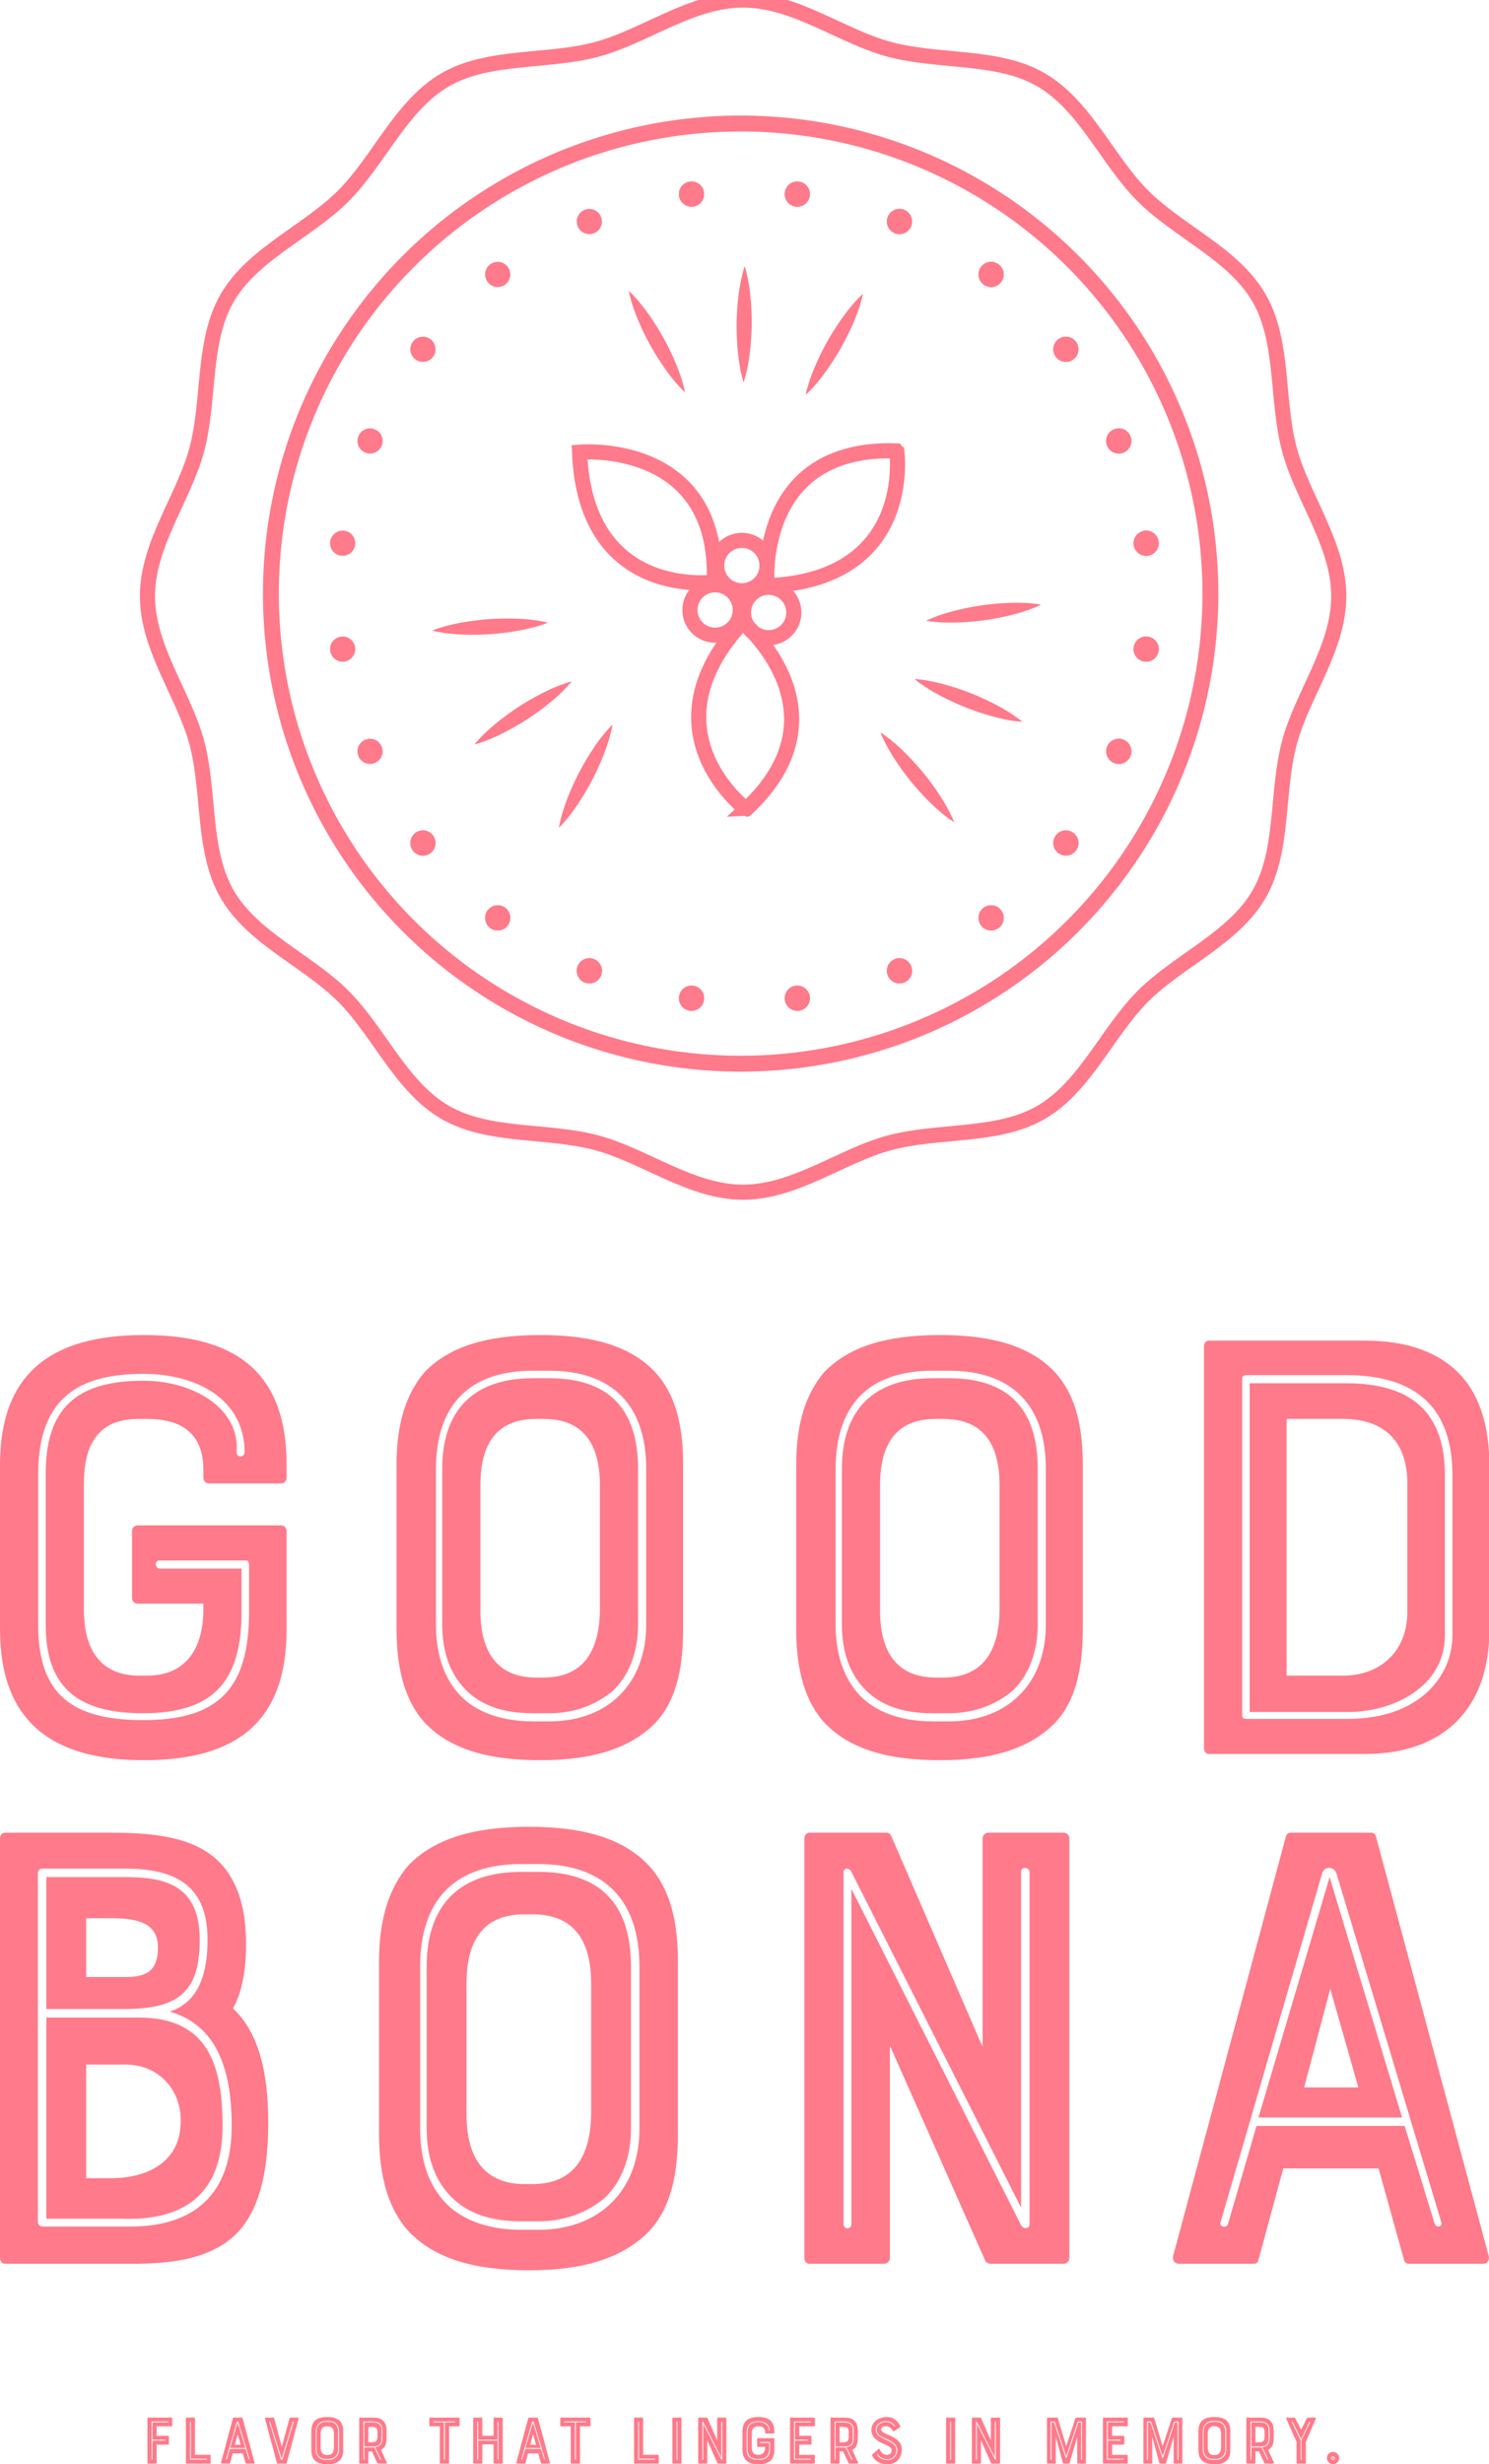 <svg width="160.073" height="264.72" viewBox="0 0 212.076 350.719" class="looka-1j8o68f"><defs id="SvgjsDefs1956"></defs><g id="SvgjsG1957" featurekey="symbolFeature-0" transform="matrix(1.938,0,0,1.938,8.782,-12.704)" fill="#ff7a8a"><g xmlns="http://www.w3.org/2000/svg"><g><path fill="none" stroke="#ff7a8a" stroke-width="1.111" stroke-miterlimit="10" d="M93.858,50.333    c0,3.82-2.686,7.236-3.627,10.759c-0.975,3.646-0.386,7.942-2.232,11.134c-1.873,3.237-5.905,4.864-8.533,7.492    c-2.627,2.627-4.254,6.659-7.491,8.533c-3.191,1.846-7.488,1.257-11.134,2.231c-3.523,0.941-6.938,3.627-10.759,3.627    s-7.236-2.686-10.76-3.627c-3.646-0.975-7.941-0.386-11.133-2.232c-3.237-1.873-4.865-5.906-7.492-8.533    c-2.627-2.628-6.66-4.254-8.534-7.492c-1.846-3.191-1.257-7.488-2.231-11.133c-0.942-3.523-3.627-6.939-3.627-10.759    c0-3.82,2.686-7.236,3.627-10.76c0.975-3.646,0.385-7.941,2.232-11.133c1.874-3.237,5.907-4.865,8.534-7.492    s4.255-6.66,7.492-8.534c3.191-1.846,7.487-1.257,11.132-2.231c3.523-0.942,6.939-3.627,10.76-3.627s7.236,2.686,10.759,3.627    c3.646,0.975,7.942,0.385,11.135,2.232c3.237,1.874,4.864,5.906,7.491,8.534c2.628,2.627,6.66,4.255,8.533,7.492    c1.846,3.191,1.257,7.487,2.231,11.133C91.173,43.097,93.858,46.513,93.858,50.333z"></path></g><circle fill="none" stroke="#ff7a8a" stroke-width="1.167" stroke-miterlimit="10" cx="49.9" cy="50.149" r="34.523"></circle><g><g><path d="M26.088,67.665c0.444-0.257,1.007-0.106,1.266,0.341c0.251,0.442,0.102,1.008-0.344,1.263     c-0.44,0.258-1.004,0.103-1.261-0.338C25.495,68.486,25.647,67.92,26.088,67.665z"></path></g><g><path d="M31.394,73.31c0.362-0.363,0.945-0.364,1.311,0.001c0.357,0.362,0.359,0.947-0.005,1.309     c-0.359,0.363-0.943,0.359-1.306,0C31.033,74.256,31.034,73.67,31.394,73.31z"></path></g><g><path d="M37.98,77.388c0.256-0.444,0.818-0.596,1.267-0.338c0.439,0.258,0.592,0.822,0.333,1.266     c-0.253,0.443-0.818,0.591-1.262,0.338C37.876,78.396,37.725,77.829,37.98,77.388z"></path></g><g><path d="M45.397,79.623c0.132-0.496,0.636-0.787,1.136-0.654c0.491,0.135,0.785,0.641,0.65,1.136     c-0.129,0.494-0.638,0.783-1.131,0.653C45.558,80.623,45.265,80.115,45.397,79.623z"></path></g><g><path d="M53.14,79.862c-0.001-0.514,0.411-0.925,0.928-0.926c0.509,0.003,0.924,0.415,0.922,0.929     c0.003,0.511-0.413,0.922-0.924,0.924C53.554,80.786,53.14,80.372,53.14,79.862z"></path></g><g><path d="M60.681,78.089c-0.134-0.495,0.157-0.999,0.656-1.134c0.492-0.129,1,0.162,1.131,0.658     c0.135,0.493-0.16,0.997-0.653,1.132C61.319,78.875,60.812,78.582,60.681,78.089z"></path></g><g><path d="M67.506,74.425c-0.258-0.443-0.107-1.006,0.34-1.265c0.442-0.252,1.008-0.103,1.263,0.343     c0.258,0.441,0.104,1.004-0.338,1.262C68.326,75.019,67.761,74.867,67.506,74.425z"></path></g><g><path d="M73.15,69.119c-0.364-0.361-0.364-0.944,0-1.31c0.362-0.358,0.947-0.36,1.309,0.004c0.363,0.36,0.36,0.943,0,1.307     C74.096,69.48,73.511,69.48,73.15,69.119z"></path></g><g><path d="M77.229,62.533c-0.445-0.255-0.596-0.818-0.339-1.265c0.258-0.44,0.822-0.594,1.266-0.335     c0.444,0.254,0.592,0.817,0.338,1.262C78.235,62.638,77.671,62.789,77.229,62.533z"></path></g><g><path d="M79.464,55.116c-0.496-0.131-0.788-0.637-0.655-1.134c0.136-0.492,0.641-0.786,1.136-0.651     c0.495,0.13,0.783,0.637,0.653,1.131C80.463,54.956,79.957,55.249,79.464,55.116z"></path></g><g><path d="M79.703,47.373c-0.513,0.002-0.927-0.411-0.927-0.925c0.004-0.511,0.415-0.925,0.929-0.923     c0.512-0.002,0.921,0.412,0.924,0.923C80.627,46.96,80.214,47.374,79.703,47.373z"></path></g><g><path d="M77.93,39.832c-0.494,0.135-1.001-0.157-1.135-0.654c-0.128-0.495,0.162-1.001,0.658-1.132     c0.494-0.135,0.997,0.16,1.132,0.653C78.716,39.194,78.424,39.7,77.93,39.832z"></path></g><g><path d="M74.266,33.007c-0.442,0.259-1.008,0.107-1.266-0.338c-0.252-0.444-0.103-1.009,0.343-1.263     c0.442-0.258,1.005-0.104,1.263,0.337C74.859,32.187,74.708,32.752,74.266,33.007z"></path></g><g><path d="M68.96,27.363c-0.36,0.364-0.946,0.365-1.311,0.001c-0.358-0.364-0.36-0.948,0.004-1.309     c0.36-0.364,0.944-0.361,1.308-0.001C69.321,26.417,69.321,27.002,68.96,27.363z"></path></g><g><path d="M62.374,23.284c-0.254,0.445-0.819,0.597-1.266,0.34c-0.44-0.259-0.594-0.823-0.335-1.265     c0.254-0.445,0.818-0.593,1.263-0.339C62.479,22.277,62.63,22.842,62.374,23.284z"></path></g><g><path d="M54.957,21.049c-0.13,0.496-0.638,0.789-1.135,0.657c-0.492-0.136-0.786-0.641-0.651-1.135     c0.131-0.496,0.638-0.785,1.132-0.655C54.797,20.049,55.09,20.556,54.957,21.049z"></path></g><g><path d="M47.214,20.81c0.002,0.513-0.412,0.927-0.926,0.928c-0.511-0.004-0.925-0.416-0.924-0.928     c-0.001-0.513,0.414-0.923,0.925-0.925C46.8,19.885,47.215,20.299,47.214,20.81z"></path></g><g><path d="M39.673,22.583c0.135,0.495-0.158,1.002-0.655,1.136c-0.494,0.128-1.001-0.162-1.132-0.657     c-0.134-0.495,0.161-0.998,0.654-1.133C39.034,21.797,39.542,22.089,39.673,22.583z"></path></g><g><path d="M32.848,26.247c0.258,0.443,0.106,1.009-0.339,1.267c-0.444,0.252-1.009,0.103-1.264-0.342     c-0.258-0.443-0.103-1.005,0.338-1.263C32.027,25.653,32.593,25.804,32.848,26.247z"></path></g><g><path d="M27.204,31.552c0.364,0.361,0.364,0.947,0,1.312c-0.363,0.358-0.948,0.36-1.309-0.003c-0.364-0.361-0.36-0.944,0-1.308     C26.257,31.192,26.842,31.191,27.204,31.552z"></path></g><g><path d="M23.125,38.138c0.445,0.255,0.597,0.821,0.34,1.267c-0.258,0.44-0.822,0.594-1.265,0.335     c-0.445-0.255-0.592-0.819-0.338-1.263C22.117,38.035,22.682,37.883,23.125,38.138z"></path></g><g><path d="M20.889,45.556c0.496,0.131,0.789,0.638,0.656,1.135c-0.136,0.492-0.641,0.786-1.135,0.651     c-0.496-0.131-0.784-0.638-0.654-1.132C19.89,45.717,20.396,45.424,20.889,45.556z"></path></g><g><path d="M20.65,53.299c0.512-0.002,0.927,0.412,0.928,0.927c-0.004,0.51-0.416,0.925-0.928,0.923     c-0.513,0.002-0.922-0.413-0.924-0.924C19.726,53.713,20.139,53.299,20.65,53.299z"></path></g><g><path d="M22.423,60.84c0.494-0.135,1.001,0.158,1.136,0.655c0.128,0.493-0.162,1.001-0.658,1.132     c-0.495,0.135-0.998-0.16-1.132-0.653C21.638,61.479,21.929,60.973,22.423,60.84z"></path></g><g><path d="M26.087,67.665c0.442-0.258,1.008-0.106,1.267,0.339c0.251,0.443,0.103,1.009-0.342,1.264     c-0.443,0.258-1.005,0.104-1.262-0.338C25.494,68.486,25.645,67.921,26.087,67.665z"></path></g><g><path d="M31.393,73.31c0.361-0.363,0.946-0.364,1.311-0.001c0.358,0.363,0.36,0.948-0.003,1.31c-0.361,0.363-0.944,0.36-1.307,0     C31.033,74.256,31.031,73.671,31.393,73.31z"></path></g><g><path d="M37.979,77.389c0.254-0.444,0.82-0.597,1.266-0.341c0.44,0.259,0.593,0.823,0.335,1.267     c-0.255,0.444-0.818,0.592-1.262,0.338C37.875,78.396,37.723,77.831,37.979,77.389z"></path></g><g><path d="M45.396,79.624c0.131-0.495,0.638-0.788,1.135-0.657c0.492,0.137,0.786,0.642,0.652,1.137     c-0.131,0.495-0.637,0.784-1.131,0.653C45.557,80.623,45.264,80.117,45.396,79.624z"></path></g><g><path d="M53.139,79.863c-0.002-0.512,0.412-0.926,0.926-0.928c0.511,0.004,0.926,0.416,0.924,0.929     c0.002,0.512-0.412,0.923-0.924,0.924C53.553,80.787,53.139,80.374,53.139,79.863z"></path></g><g><path d="M60.68,78.091c-0.134-0.494,0.158-1.001,0.654-1.136c0.494-0.129,1.002,0.162,1.133,0.657     c0.134,0.494-0.159,0.999-0.653,1.132C61.319,78.876,60.812,78.584,60.68,78.091z"></path></g><g><path d="M67.505,74.427c-0.257-0.442-0.106-1.008,0.338-1.267c0.444-0.252,1.01-0.103,1.265,0.342     c0.257,0.442,0.104,1.006-0.338,1.263C68.326,75.02,67.76,74.869,67.505,74.427z"></path></g><g><path d="M73.149,69.121c-0.362-0.361-0.363-0.946-0.001-1.311c0.363-0.358,0.948-0.36,1.31,0.003c0.362,0.36,0.361,0.944,0,1.307     C74.097,69.481,73.51,69.482,73.149,69.121z"></path></g><g><path d="M77.229,62.535c-0.443-0.255-0.596-0.82-0.34-1.266c0.258-0.44,0.822-0.594,1.266-0.336     c0.442,0.254,0.593,0.818,0.338,1.262C78.236,62.639,77.67,62.791,77.229,62.535z"></path></g><g><circle cx="79.704" cy="54.225" r="0.925"></circle></g><g><circle cx="79.704" cy="46.45" r="0.925"></circle></g><g><circle cx="77.691" cy="38.94" r="0.925"></circle></g><g><circle cx="73.804" cy="32.207" r="0.925"></circle></g><g><circle cx="68.307" cy="26.71" r="0.925"></circle></g><g><circle cx="61.574" cy="22.822" r="0.925"></circle></g><g><circle cx="54.064" cy="20.81" r="0.926"></circle></g><g><circle cx="46.29" cy="20.81" r="0.926"></circle></g></g><path fill="none" stroke="#ff7a8a" stroke-width="1.111" stroke-miterlimit="10" d="M50.048,52.235c0,0,7.925,6.613,0.255,13.747   C50.303,65.982,42.633,60.236,50.048,52.235z"></path><path fill="none" stroke="#ff7a8a" stroke-width="1.111" stroke-miterlimit="10" d="M51.837,49.572c0,0-0.928-10.281,9.54-9.902   C61.377,39.67,62.739,49.157,51.837,49.572z"></path><circle fill="none" stroke="#ff7a8a" stroke-width="1.111" stroke-miterlimit="10" cx="48.024" cy="51.353" r="1.851"></circle><circle fill="none" stroke="#ff7a8a" stroke-width="1.111" stroke-miterlimit="10" cx="51.958" cy="51.538" r="1.851"></circle><circle fill="none" stroke="#ff7a8a" stroke-width="1.111" stroke-miterlimit="10" cx="49.991" cy="48.091" r="1.851"></circle><path fill="none" stroke="#ff7a8a" stroke-width="1.111" stroke-miterlimit="10" d="M38.062,39.76c0,0,10.281-0.927,9.901,9.541   C47.964,49.301,38.477,50.663,38.062,39.76z"></path><g><path d="M35.737,52.281c0,0-0.52,0.222-1.308,0.408c-0.789,0.195-1.846,0.36-2.91,0.438c-1.064,0.07-2.135,0.052-2.942-0.034    c-0.807-0.077-1.352-0.227-1.352-0.227s0.519-0.223,1.308-0.409c0.789-0.196,1.846-0.36,2.91-0.437    c1.064-0.069,2.135-0.05,2.942,0.035C35.192,52.133,35.737,52.281,35.737,52.281z"></path></g><g><path d="M37.491,56.593c0,0-0.347,0.446-0.946,0.991c-0.595,0.553-1.439,1.211-2.332,1.794c-0.897,0.577-1.842,1.081-2.59,1.397    c-0.743,0.324-1.292,0.457-1.292,0.457s0.346-0.446,0.945-0.992c0.595-0.554,1.44-1.211,2.333-1.793    c0.897-0.577,1.843-1.079,2.59-1.396C36.942,56.727,37.491,56.593,37.491,56.593z"></path></g><g><path d="M40.48,59.771c0,0-0.081,0.559-0.333,1.329c-0.244,0.774-0.653,1.763-1.142,2.711c-0.495,0.944-1.068,1.849-1.562,2.493    c-0.486,0.648-0.897,1.035-0.897,1.035s0.08-0.56,0.332-1.33c0.244-0.774,0.654-1.763,1.143-2.71    c0.495-0.944,1.069-1.848,1.563-2.492C40.069,60.159,40.48,59.771,40.48,59.771z"></path></g><g><path d="M60.178,60.347c0,0,0.481,0.295,1.091,0.83c0.616,0.529,1.364,1.295,2.044,2.117c0.674,0.827,1.279,1.71,1.678,2.418    c0.405,0.702,0.599,1.233,0.599,1.233s-0.482-0.294-1.092-0.829c-0.617-0.528-1.364-1.296-2.043-2.118    c-0.673-0.827-1.277-1.711-1.677-2.419C60.372,60.877,60.178,60.347,60.178,60.347z"></path></g><g><path d="M62.675,56.419c0,0,0.564,0.024,1.356,0.196c0.795,0.164,1.821,0.471,2.814,0.86c0.989,0.396,1.947,0.875,2.639,1.301    c0.695,0.418,1.122,0.788,1.122,0.788s-0.564-0.022-1.356-0.195c-0.796-0.163-1.821-0.472-2.814-0.861    c-0.989-0.397-1.946-0.877-2.639-1.303C63.103,56.788,62.675,56.419,62.675,56.419z"></path></g><g><path d="M63.534,52.141c0,0,0.502-0.258,1.276-0.499c0.772-0.249,1.815-0.489,2.871-0.641c1.057-0.144,2.125-0.201,2.937-0.171    c0.811,0.02,1.364,0.131,1.364,0.131s-0.502,0.259-1.276,0.5c-0.772,0.251-1.815,0.488-2.871,0.64    c-1.057,0.144-2.125,0.198-2.937,0.17C64.088,52.251,63.534,52.141,63.534,52.141z"></path></g><g><path d="M54.678,35.553c0,0,0.102-0.556,0.382-1.316c0.273-0.765,0.719-1.739,1.242-2.668c0.529-0.926,1.136-1.808,1.653-2.435    c0.51-0.63,0.936-1.002,0.936-1.002s-0.101,0.556-0.381,1.317c-0.272,0.766-0.72,1.738-1.243,2.668    c-0.53,0.925-1.138,1.807-1.654,2.434C55.103,35.181,54.678,35.553,54.678,35.553z"></path></g><g><path d="M50.116,34.634c0,0-0.181-0.535-0.304-1.336c-0.133-0.801-0.215-1.869-0.209-2.935c0.014-1.066,0.116-2.132,0.265-2.93    c0.14-0.799,0.332-1.33,0.332-1.33s0.182,0.535,0.306,1.336c0.134,0.801,0.214,1.869,0.208,2.935    c-0.015,1.066-0.118,2.132-0.266,2.93C50.307,34.103,50.116,34.634,50.116,34.634z"></path></g><g><path d="M45.815,35.372c0,0-0.421-0.376-0.924-1.011c-0.511-0.631-1.11-1.519-1.631-2.449c-0.514-0.934-0.952-1.911-1.216-2.679    c-0.273-0.764-0.368-1.32-0.368-1.32s0.422,0.375,0.926,1.011c0.511,0.631,1.109,1.519,1.629,2.449    c0.514,0.935,0.95,1.912,1.215,2.68C45.719,34.816,45.815,35.372,45.815,35.372z"></path></g></g></g><g id="SvgjsG1958" featurekey="nameFeature-0" transform="matrix(2.228,0,0,2.228,-7.217,160.508)" fill="#ff7a8a"><path d="M12.04 30.4 c-0.2 0 -0.36 -0.16 -0.36 -0.36 l0 -4.28 c0 -0.2 0.16 -0.36 0.36 -0.36 l9.16 0 c0.2 0 0.36 0.16 0.36 0.36 l0 6.28 c0 5.88 -3.16 8.36 -9.12 8.36 c-5.56 0 -9.2 -2.2 -9.2 -8.36 l0 -10.52 c0 -5.8 3.24 -8.28 9.2 -8.28 c5.6 0 9.12 2.16 9.12 8.28 l0 0.84 c0 0.2 -0.16 0.36 -0.36 0.36 l-4.6 0 c-0.2 0 -0.36 -0.16 -0.36 -0.36 l0 -0.52 c0 -2.44 -1.56 -3.24 -3.6 -3.24 l-0.48 0 c-1.32 0 -2.2 0.36 -2.8 1.16 c-0.56 0.76 -0.76 1.76 -0.76 3.08 l0 7.92 c0 3.48 1.88 4.24 3.56 4.24 l0.48 0 c2.44 0 3.6 -1.68 3.6 -4.24 l0 -0.36 l-4.2 0 z M5.68 31.76 c0 4.44 2.16 6.08 6.72 6.08 c4.8 0 6.76 -2 6.76 -6.92 l0 -3 c0 -0.12 -0.08 -0.28 -0.16 -0.28 l-5.56 0 c-0.36 0 -0.28 0.52 0 0.52 l5.24 0 l0 2.76 c0 4.28 -1.64 6.48 -6.28 6.48 c-3.84 0 -6.24 -1.36 -6.24 -5.64 l0 -9.64 c0 -4.12 1.88 -5.96 6.24 -5.96 c3.24 0 6.2 1.8 5.96 4.56 c0 0.32 0.44 0.4 0.52 0.04 c0 -3.52 -3.2 -5.04 -6.48 -5.04 c-4 0 -6.72 1.44 -6.72 6.4 l0 9.64 z M37.789 13.24 c3.44 0 5.84 0.76 7.36 2.4 c1.2 1.32 1.76 3.2 1.76 5.88 l0 10.52 c0 2.76 -0.56 4.68 -1.76 5.96 c-1.56 1.6 -3.92 2.4 -7.36 2.4 c-3.56 0 -5.88 -0.8 -7.4 -2.4 c-1.16 -1.28 -1.8 -3.2 -1.8 -5.96 l0 -10.52 c0 -2.68 0.64 -4.56 1.8 -5.92 c1.56 -1.6 3.92 -2.36 7.4 -2.36 z M41.589 30.84 l0 -8 c0 -3.52 -1.88 -4.24 -3.6 -4.24 l-0.48 0 c-2.56 0 -3.56 1.64 -3.56 4.24 l0 8 c0 3.52 1.88 4.28 3.56 4.28 l0.48 0 c2.56 0 3.56 -1.72 3.6 -4.28 z M31.109 21.8 l0 9.92 c0 1.88 0.48 3.44 1.6 4.6 c1.04 1.04 2.64 1.6 4.6 1.6 l1.04 0 c3.76 0 6.2 -2.4 6.2 -6.2 l0 -9.92 c0 -4.08 -2.16 -6.28 -6.2 -6.28 l-1.04 0 c-4.08 0 -6.2 2.2 -6.2 6.28 z M38.349 37.4 l-1.04 0 c-1.88 0 -3.28 -0.48 -4.28 -1.48 s-1.52 -2.4 -1.52 -4.2 l0 -9.92 c0 -3.8 2.04 -5.8 5.8 -5.8 l1.04 0 c3.8 0 5.68 1.96 5.68 5.8 l0 9.92 c0 1.68 -0.52 3.2 -1.6 4.24 c-1.04 0.88 -2.44 1.44 -4.08 1.44 z M63.338 13.24 c3.44 0 5.84 0.76 7.36 2.4 c1.2 1.32 1.76 3.2 1.76 5.88 l0 10.52 c0 2.76 -0.56 4.68 -1.76 5.96 c-1.56 1.6 -3.92 2.4 -7.36 2.4 c-3.56 0 -5.88 -0.8 -7.4 -2.4 c-1.16 -1.28 -1.8 -3.2 -1.8 -5.96 l0 -10.52 c0 -2.68 0.64 -4.56 1.8 -5.92 c1.56 -1.6 3.92 -2.36 7.4 -2.36 z M67.138 30.84 l0 -8 c0 -3.52 -1.88 -4.24 -3.6 -4.24 l-0.48 0 c-2.56 0 -3.56 1.64 -3.56 4.24 l0 8 c0 3.52 1.88 4.28 3.56 4.28 l0.48 0 c2.56 0 3.56 -1.72 3.6 -4.28 z M56.658 21.8 l0 9.92 c0 1.88 0.48 3.44 1.6 4.6 c1.04 1.04 2.64 1.6 4.6 1.6 l1.04 0 c3.76 0 6.2 -2.4 6.2 -6.2 l0 -9.92 c0 -4.08 -2.16 -6.28 -6.2 -6.28 l-1.04 0 c-4.08 0 -6.2 2.2 -6.2 6.28 z M63.898 37.4 l-1.04 0 c-1.88 0 -3.28 -0.48 -4.28 -1.48 s-1.52 -2.4 -1.52 -4.2 l0 -9.92 c0 -3.8 2.04 -5.8 5.8 -5.8 l1.04 0 c3.8 0 5.68 1.96 5.68 5.8 l0 9.92 c0 1.68 -0.52 3.2 -1.6 4.24 c-1.04 0.88 -2.44 1.44 -4.08 1.44 z M90.527 13.6 c2.72 0 4.76 0.76 6.12 2.24 c1.2 1.32 1.8 3.28 1.8 5.68 l0 10.6 c0 4.84 -2.8 7.88 -7.92 7.88 l-10 0 c-0.2 0 -0.32 -0.16 -0.32 -0.36 l0 -25.68 c0 -0.2 0.12 -0.36 0.32 -0.36 l10 0 z M93.207 30.92 l0 -8.2 c0 -2.52 -1.32 -4.12 -4.12 -4.12 l-3.6 0 l0 16.4 l3.6 0 c2.4 0 4.12 -1.56 4.12 -4.08 z M82.647 16.04 l0 21.52 c0 0.16 0.16 0.2 0.24 0.2 l6.52 0 c4.6 0 6.68 -2.76 6.68 -5.32 l0 -10.24 c0 -4.24 -2.24 -6.4 -6.8 -6.4 l-6.4 0 c-0.08 0 -0.24 0.04 -0.24 0.24 z M95.607 22.2 l0 10.24 c0 3.2 -3.2 4.88 -6.2 4.88 l-6.28 0 l0 -21 l6.16 0 c4.2 0 6.32 1.88 6.32 5.88 z"></path></g><g id="SvgjsG1959" featurekey="nameFeature-1" transform="matrix(2.324,0,0,2.324,-8.738,229.23)" fill="#ff7a8a"><path d="M18.84 20.44 c0 1.56 -0.24 2.92 -0.8 3.92 c1.52 1.44 2.16 3.76 2.16 7 c0 3.44 -0.72 5.88 -2.36 7.16 c-1.56 1.24 -3.76 1.48 -5.96 1.48 l-7.8 0 c-0.2 0 -0.32 -0.16 -0.32 -0.36 l0 -25.68 c0 -0.2 0.12 -0.36 0.32 -0.36 l6.4 0 c2.16 0 4.4 0.16 5.92 1.16 c1.88 1.2 2.44 3.36 2.44 5.68 z M9.04 18.84 l0 3.6 l2.44 0 c1.28 0 1.96 -0.4 1.96 -1.8 s-1.04 -1.8 -2.8 -1.8 l-1.6 0 z M10.56 34.76 c2.2 0 4.28 -0.96 4.28 -3.52 c0 -1.92 -1.36 -3.44 -3.4 -3.44 l-2.4 0 l0 6.96 l1.52 0 z M6.08 16.12 l0 21.32 c0 0.2 0.16 0.28 0.32 0.28 l5.36 0 c3.88 0 6.2 -1.96 6.2 -6.16 c0 -3 -0.68 -6.12 -3.8 -7 c1.84 -0.6 2.32 -2.44 2.32 -4.4 c0 -3.2 -1.8 -4.36 -5.04 -4.36 l-5.04 0 c-0.24 0 -0.32 0.12 -0.32 0.32 z M11.16 37.24 l-4.56 0 l0 -12.32 l5.64 0 c4.12 0 5.16 2.68 5.16 6.64 c0 4.04 -2.2 5.84 -6.24 5.68 z M16 20.16 c0 3.24 -1.36 4.24 -4.64 4.24 l-4.76 0 l0 -8.08 l4.84 0 c2.36 0 4.56 0.44 4.56 3.84 z M36.189 13.24 c3.44 0 5.84 0.76 7.36 2.4 c1.2 1.32 1.76 3.2 1.76 5.88 l0 10.52 c0 2.76 -0.56 4.68 -1.76 5.96 c-1.56 1.6 -3.92 2.4 -7.36 2.4 c-3.56 0 -5.88 -0.8 -7.4 -2.4 c-1.16 -1.28 -1.8 -3.2 -1.8 -5.96 l0 -10.52 c0 -2.68 0.64 -4.56 1.8 -5.92 c1.56 -1.6 3.92 -2.36 7.4 -2.36 z M39.989 30.84 l0 -8 c0 -3.52 -1.88 -4.24 -3.6 -4.24 l-0.48 0 c-2.56 0 -3.56 1.64 -3.56 4.24 l0 8 c0 3.52 1.88 4.28 3.56 4.28 l0.48 0 c2.56 0 3.56 -1.72 3.6 -4.28 z M29.509 21.8 l0 9.92 c0 1.88 0.48 3.44 1.6 4.6 c1.04 1.04 2.64 1.6 4.6 1.6 l1.04 0 c3.76 0 6.2 -2.4 6.2 -6.2 l0 -9.92 c0 -4.08 -2.16 -6.28 -6.2 -6.28 l-1.04 0 c-4.08 0 -6.2 2.2 -6.2 6.28 z M36.749 37.4 l-1.04 0 c-1.88 0 -3.28 -0.48 -4.28 -1.48 s-1.52 -2.4 -1.52 -4.2 l0 -9.92 c0 -3.8 2.04 -5.8 5.8 -5.8 l1.04 0 c3.8 0 5.68 1.96 5.68 5.8 l0 9.92 c0 1.68 -0.52 3.2 -1.6 4.24 c-1.04 0.88 -2.44 1.44 -4.08 1.44 z M63.978 13.96 c0 -0.2 0.16 -0.36 0.36 -0.36 l4.6 0 c0.2 0 0.36 0.16 0.36 0.36 l0 25.68 c0 0.2 -0.16 0.36 -0.36 0.36 l-4.44 0 c-0.16 0 -0.32 -0.08 -0.36 -0.2 l-5.84 -13.16 l0 13 c0 0.2 -0.16 0.36 -0.36 0.36 l-4.56 0 c-0.2 0 -0.32 -0.16 -0.32 -0.36 l0 -25.68 c0 -0.2 0.12 -0.36 0.32 -0.36 l4.72 0 c0.16 0 0.24 0.12 0.28 0.2 l5.6 12.92 l0 -12.76 z M66.858 37.6 l0 -21.6 c0 -0.28 -0.52 -0.36 -0.52 0 l0 20.56 l-10.44 -20.64 c-0.12 -0.16 -0.44 -0.16 -0.44 0.08 l0 21.56 c0 0.36 0.48 0.36 0.48 0 l0 -20.52 l10.4 20.6 c0.16 0.28 0.52 0.2 0.52 -0.04 z M82.567 13.84 c0.04 -0.12 0.12 -0.24 0.28 -0.24 l4.96 0 c0.16 0 0.24 0.12 0.28 0.24 l6.92 25.72 c0.04 0.24 -0.12 0.44 -0.36 0.44 l-4.56 0 c-0.12 0 -0.24 -0.08 -0.28 -0.24 l-1.56 -5.6 l-5.84 0 l-1.52 5.6 c-0.04 0.16 -0.12 0.24 -0.28 0.24 l-4.6 0 c-0.24 0 -0.4 -0.2 -0.36 -0.44 z M83.687 29.2 l3.32 0 l-1.72 -6.04 z M89.847 31.56 l1.84 6 c0.08 0.24 0.52 0.2 0.4 -0.12 l-6.4 -21.28 c-0.12 -0.52 -0.8 -0.56 -0.92 0 l-6.2 21.28 c-0.12 0.28 0.32 0.4 0.44 0.16 l1.76 -6.04 l9.08 0 z M80.887 31.04 l4.36 -14.72 l4.44 14.72 l-8.8 0 z"></path></g><g id="SvgjsG1960" featurekey="sloganFeature-0" transform="matrix(0.495,0,0,0.495,20.07,340.725)" fill="#ff7a8a"><path d="M3.08 8 l0 10.78 c0 0.14 0.24 0.18 0.24 0 l0 -5.38 l3.68 0 c0.2 0 0.2 -0.28 0 -0.28 l-3.68 0 l0 -4.96 l4.48 0 c0.14 0 0.18 -0.26 0 -0.26 l-4.6 0 c-0.06 0 -0.12 0.02 -0.12 0.1 z M4.34 20 l-2.3 0 c-0.1 0 -0.16 -0.08 -0.16 -0.18 l0 -12.84 c0 -0.1 0.06 -0.18 0.16 -0.18 l6.8 0 c0.1 0 0.18 0.08 0.18 0.18 l0 2.14 c0 0.1 -0.08 0.18 -0.18 0.18 l-4.32 0 l0 2.72 l3.36 0 c0.1 0 0.16 0.08 0.16 0.18 l0 2.18 c0 0.1 -0.06 0.18 -0.16 0.18 l-3.36 0 l0 5.26 c0 0.1 -0.08 0.18 -0.18 0.18 z M15.383 6.8 c0.1 0 0.18 0.08 0.18 0.18 l0 10.5 l4.32 0 c0.1 0 0.18 0.08 0.18 0.18 l0 2.16 c0 0.1 -0.08 0.18 -0.18 0.18 l-6.78 0 c-0.1 0 -0.16 -0.08 -0.16 -0.18 l0 -12.84 c0 -0.1 0.06 -0.18 0.16 -0.18 l2.28 0 z M14.143 8.02 l0 10.76 c0 0.04 0.04 0.1 0.12 0.1 l4.62 0 c0.16 0 0.16 -0.26 0 -0.26 l-4.52 0 l0 -10.6 c0 -0.14 -0.22 -0.16 -0.22 0 z M26.487 6.92 c0.02 -0.06 0.06 -0.12 0.14 -0.12 l2.48 0 c0.08 0 0.12 0.06 0.14 0.12 l3.46 12.86 c0.02 0.12 -0.06 0.22 -0.18 0.22 l-2.28 0 c-0.06 0 -0.12 -0.04 -0.14 -0.12 l-0.78 -2.8 l-2.92 0 l-0.76 2.8 c-0.02 0.08 -0.06 0.12 -0.14 0.12 l-2.3 0 c-0.12 0 -0.2 -0.1 -0.18 -0.22 z M27.047 14.6 l1.66 0 l-0.86 -3.02 z M30.127 15.78 l0.92 3 c0.04 0.12 0.26 0.1 0.2 -0.06 l-3.2 -10.64 c-0.06 -0.26 -0.4 -0.28 -0.46 0 l-3.1 10.64 c-0.06 0.14 0.16 0.2 0.22 0.08 l0.88 -3.02 l4.54 0 z M25.647 15.52 l2.18 -7.36 l2.22 7.36 l-4.4 0 z M38.331 6.92 l2.2 8.28 l2.26 -8.28 c0.04 -0.06 0.08 -0.12 0.16 -0.12 l2.28 0 c0.12 0 0.2 0.1 0.16 0.22 l-3.46 12.86 c-0.04 0.08 -0.08 0.12 -0.16 0.12 l-2.48 0 c-0.06 0 -0.12 -0.04 -0.14 -0.12 l-3.46 -12.86 c-0.02 -0.12 0.06 -0.22 0.18 -0.22 l2.3 0 c0.08 0 0.12 0.06 0.16 0.12 z M40.491 18.62 l-3.34 -10.66 c-0.06 -0.16 -0.28 -0.06 -0.22 0.06 l3.32 10.68 c0.08 0.3 0.4 0.32 0.5 0 l3.2 -10.68 c0.04 -0.12 -0.18 -0.2 -0.22 -0.06 z M53.634 6.62 c1.72 0 2.92 0.38 3.68 1.2 c0.6 0.66 0.88 1.6 0.88 2.94 l0 5.26 c0 1.38 -0.28 2.34 -0.88 2.98 c-0.78 0.8 -1.96 1.2 -3.68 1.2 c-1.78 0 -2.94 -0.4 -3.7 -1.2 c-0.58 -0.64 -0.9 -1.6 -0.9 -2.98 l0 -5.26 c0 -1.34 0.32 -2.28 0.9 -2.96 c0.78 -0.8 1.96 -1.18 3.7 -1.18 z M55.534 15.42 l0 -4 c0 -1.76 -0.94 -2.12 -1.8 -2.12 l-0.24 0 c-1.28 0 -1.78 0.82 -1.78 2.12 l0 4 c0 1.76 0.94 2.14 1.78 2.14 l0.24 0 c1.28 0 1.78 -0.86 1.8 -2.14 z M50.294 10.9 l0 4.96 c0 0.94 0.24 1.72 0.8 2.3 c0.52 0.52 1.32 0.8 2.3 0.8 l0.52 0 c1.88 0 3.1 -1.2 3.1 -3.1 l0 -4.96 c0 -2.04 -1.08 -3.14 -3.1 -3.14 l-0.52 0 c-2.04 0 -3.1 1.1 -3.1 3.14 z M53.914 18.7 l-0.52 0 c-0.94 0 -1.64 -0.24 -2.14 -0.74 s-0.76 -1.2 -0.76 -2.1 l0 -4.96 c0 -1.9 1.02 -2.9 2.9 -2.9 l0.52 0 c1.9 0 2.84 0.98 2.84 2.9 l0 4.96 c0 0.84 -0.26 1.6 -0.8 2.12 c-0.52 0.44 -1.22 0.72 -2.04 0.72 z M70.317 14.78 c-0.28 0.58 -0.68 1.02 -1.24 1.28 l1.68 3.7 c0.06 0.12 -0.02 0.24 -0.14 0.24 l-2.46 0 c-0.08 0 -0.12 -0.04 -0.14 -0.1 l-1.56 -3.4 l-1.02 0 l0 3.32 c0 0.1 -0.08 0.18 -0.18 0.18 l-2.3 0 c-0.08 0 -0.14 -0.08 -0.14 -0.18 l0 -12.84 c0 -0.1 0.06 -0.18 0.14 -0.18 l4.16 0 c2.22 0 3.56 1.26 3.56 3.6 l0 2.52 c0 0.7 -0.12 1.36 -0.36 1.86 z M68.058 12.3 l0 -1.3 c0 -1.4 -0.52 -1.54 -2.04 -1.54 l-0.58 0 l0 4.42 l0.58 0 c1.26 0 2 -0.02 2.04 -1.58 z M64.278 18.78 l0 -3.42 l2.88 0 l1.68 3.46 c0.04 0.1 0.28 0.06 0.22 -0.12 l-1.68 -3.4 c1.56 -0.22 2.1 -1.04 2.1 -2.52 l0 -2.5 c0 -2.2 -2 -2.38 -2.62 -2.38 l-2.7 0 c-0.04 0 -0.12 0.06 -0.12 0.12 l0 10.76 c0 0.14 0.24 0.14 0.24 0 z M69.237 10.28 l0 2.5 c0 2.04 -1.3 2.32 -2.56 2.32 l-2.4 0 l0 -6.94 l2.58 0 c2.16 0 2.38 1.46 2.38 2.12 z M86.004 9.3 l-2.84 0 c-0.1 0 -0.18 -0.08 -0.18 -0.18 l0 -2.14 c0 -0.1 0.08 -0.18 0.18 -0.18 l8.34 0 c0.1 0 0.18 0.08 0.18 0.18 l0 2.14 c0 0.1 -0.08 0.18 -0.18 0.18 l-2.84 0 l0 10.52 c0 0.1 -0.08 0.18 -0.18 0.18 l-2.3 0 c-0.1 0 -0.18 -0.08 -0.18 -0.18 l0 -10.52 z M90.284 7.9 l-6.04 0 c-0.14 0 -0.14 0.26 0 0.26 l2.96 0 l0 10.6 c0 0.14 0.26 0.14 0.26 0 l0 -10.6 l2.82 0 c0.2 0 0.18 -0.26 0 -0.26 z M101.468 12 l0 -5.02 c0 -0.1 0.08 -0.18 0.18 -0.18 l2.28 0 c0.1 0 0.18 0.08 0.18 0.18 l0 12.84 c0 0.1 -0.08 0.18 -0.18 0.18 l-2.28 0 c-0.1 0 -0.18 -0.08 -0.18 -0.18 l0 -5.32 l-3.24 0 l0 5.32 c0 0.1 -0.08 0.18 -0.18 0.18 l-2.28 0 c-0.1 0 -0.16 -0.08 -0.16 -0.18 l0 -12.84 c0 -0.1 0.06 -0.18 0.16 -0.18 l2.28 0 c0.1 0 0.18 0.08 0.18 0.18 l0 5.02 l3.24 0 z M96.768 18.76 c0 0.16 0.26 0.14 0.26 0 l0 -5.36 l5.62 0 l0 5.36 c0 0.14 0.22 0.16 0.22 0 l0 -10.76 c0 -0.14 -0.22 -0.18 -0.22 0 l0 5.12 l-5.62 0 l0 -5.12 c0 -0.14 -0.26 -0.14 -0.26 0 l0 10.76 z M111.471 6.92 c0.02 -0.06 0.06 -0.12 0.14 -0.12 l2.48 0 c0.08 0 0.12 0.06 0.14 0.12 l3.46 12.86 c0.02 0.12 -0.06 0.22 -0.18 0.22 l-2.28 0 c-0.06 0 -0.12 -0.04 -0.14 -0.12 l-0.78 -2.8 l-2.92 0 l-0.76 2.8 c-0.02 0.08 -0.06 0.12 -0.14 0.12 l-2.3 0 c-0.12 0 -0.2 -0.1 -0.18 -0.22 z M112.031 14.6 l1.66 0 l-0.86 -3.02 z M115.111 15.78 l0.92 3 c0.04 0.12 0.26 0.1 0.2 -0.06 l-3.2 -10.64 c-0.06 -0.26 -0.4 -0.28 -0.46 0 l-3.1 10.64 c-0.06 0.14 0.16 0.2 0.22 0.08 l0.88 -3.02 l4.54 0 z M110.632 15.52 l2.18 -7.36 l2.22 7.36 l-4.4 0 z M123.675 9.3 l-2.84 0 c-0.1 0 -0.18 -0.08 -0.18 -0.18 l0 -2.14 c0 -0.1 0.08 -0.18 0.18 -0.18 l8.34 0 c0.1 0 0.18 0.08 0.18 0.18 l0 2.14 c0 0.1 -0.08 0.18 -0.18 0.18 l-2.84 0 l0 10.52 c0 0.1 -0.08 0.18 -0.18 0.18 l-2.3 0 c-0.1 0 -0.18 -0.08 -0.18 -0.18 l0 -10.52 z M127.955 7.9 l-6.04 0 c-0.14 0 -0.14 0.26 0 0.26 l2.96 0 l0 10.6 c0 0.14 0.26 0.14 0.26 0 l0 -10.6 l2.82 0 c0.2 0 0.18 -0.26 0 -0.26 z M144.322 6.8 c0.1 0 0.18 0.08 0.18 0.18 l0 10.5 l4.32 0 c0.1 0 0.18 0.08 0.18 0.18 l0 2.16 c0 0.1 -0.08 0.18 -0.18 0.18 l-6.78 0 c-0.1 0 -0.16 -0.08 -0.16 -0.18 l0 -12.84 c0 -0.1 0.06 -0.18 0.16 -0.18 l2.28 0 z M143.082 8.02 l0 10.76 c0 0.04 0.04 0.1 0.12 0.1 l4.62 0 c0.16 0 0.16 -0.26 0 -0.26 l-4.52 0 l0 -10.6 c0 -0.14 -0.22 -0.16 -0.22 0 z M153.085 20 c-0.1 0 -0.16 -0.08 -0.16 -0.18 l0 -12.84 c0 -0.1 0.06 -0.18 0.16 -0.18 l2.28 0 c0.1 0 0.18 0.08 0.18 0.18 l0 12.84 c0 0.1 -0.08 0.18 -0.18 0.18 l-2.28 0 z M154.126 8 l0 10.78 c0 0.18 0.22 0.18 0.22 0 l0 -10.78 c0 -0.14 -0.22 -0.14 -0.22 0 z M165.809 6.98 c0 -0.1 0.08 -0.18 0.18 -0.18 l2.3 0 c0.1 0 0.18 0.08 0.18 0.18 l0 12.84 c0 0.1 -0.08 0.18 -0.18 0.18 l-2.22 0 c-0.08 0 -0.16 -0.04 -0.18 -0.1 l-2.92 -6.58 l0 6.5 c0 0.1 -0.08 0.18 -0.18 0.18 l-2.28 0 c-0.1 0 -0.16 -0.08 -0.16 -0.18 l0 -12.84 c0 -0.1 0.06 -0.18 0.16 -0.18 l2.36 0 c0.08 0 0.12 0.06 0.14 0.1 l2.8 6.46 l0 -6.38 z M167.249 18.8 l0 -10.8 c0 -0.14 -0.26 -0.18 -0.26 0 l0 10.28 l-5.22 -10.32 c-0.06 -0.08 -0.22 -0.08 -0.22 0.04 l0 10.78 c0 0.18 0.24 0.18 0.24 0 l0 -10.26 l5.2 10.3 c0.08 0.14 0.26 0.1 0.26 -0.02 z M177.493 15.2 c-0.1 0 -0.18 -0.08 -0.18 -0.18 l0 -2.14 c0 -0.1 0.08 -0.18 0.18 -0.18 l4.58 0 c0.1 0 0.18 0.08 0.18 0.18 l0 3.14 c0 2.94 -1.58 4.18 -4.56 4.18 c-2.78 0 -4.6 -1.1 -4.6 -4.18 l0 -5.26 c0 -2.9 1.62 -4.14 4.6 -4.14 c2.8 0 4.56 1.08 4.56 4.14 l0 0.42 c0 0.1 -0.08 0.18 -0.18 0.18 l-2.3 0 c-0.1 0 -0.18 -0.08 -0.18 -0.18 l0 -0.26 c0 -1.22 -0.78 -1.62 -1.8 -1.62 l-0.24 0 c-0.66 0 -1.1 0.18 -1.4 0.58 c-0.28 0.38 -0.38 0.88 -0.38 1.54 l0 3.96 c0 1.74 0.94 2.12 1.78 2.12 l0.24 0 c1.22 0 1.8 -0.84 1.8 -2.12 l0 -0.18 l-2.1 0 z M174.312 15.88 c0 2.22 1.08 3.04 3.36 3.04 c2.4 0 3.38 -1 3.38 -3.46 l0 -1.5 c0 -0.06 -0.04 -0.14 -0.08 -0.14 l-2.78 0 c-0.18 0 -0.14 0.26 0 0.26 l2.62 0 l0 1.38 c0 2.14 -0.82 3.24 -3.14 3.24 c-1.92 0 -3.12 -0.68 -3.12 -2.82 l0 -4.82 c0 -2.06 0.94 -2.98 3.12 -2.98 c1.62 0 3.1 0.9 2.98 2.28 c0 0.16 0.22 0.2 0.26 0.02 c0 -1.76 -1.6 -2.52 -3.24 -2.52 c-2 0 -3.36 0.72 -3.36 3.2 l0 4.82 z M186.936 20 c-0.1 0 -0.16 -0.08 -0.16 -0.18 l0 -12.84 c0 -0.1 0.06 -0.18 0.16 -0.18 l6.8 0 c0.1 0 0.18 0.08 0.18 0.18 l0 2.14 c0 0.1 -0.08 0.18 -0.18 0.18 l-4.32 0 l0 2.72 l3.36 0 c0.1 0 0.16 0.08 0.16 0.18 l0 2.18 c0 0.1 -0.06 0.18 -0.16 0.18 l-3.36 0 l0 2.94 l4.32 0 c0.1 0 0.18 0.08 0.18 0.18 l0 2.14 c0 0.1 -0.08 0.18 -0.18 0.18 l-6.8 0 z M187.936 8.06 l0 10.64 c0 0.12 0.08 0.16 0.16 0.16 l4.6 0 c0.18 0 0.14 -0.24 0 -0.24 l-4.5 0 l0 -5.22 l3.68 0 c0.12 0 0.12 -0.28 0 -0.28 l-3.68 0 l0 -4.96 l4.5 0 c0.14 0 0.18 -0.26 0 -0.26 l-4.6 0 c-0.08 0 -0.16 0.06 -0.16 0.16 z M205.919 14.78 c-0.28 0.58 -0.68 1.02 -1.24 1.28 l1.68 3.7 c0.06 0.12 -0.02 0.24 -0.14 0.24 l-2.46 0 c-0.08 0 -0.12 -0.04 -0.14 -0.1 l-1.56 -3.4 l-1.02 0 l0 3.32 c0 0.1 -0.08 0.18 -0.18 0.18 l-2.3 0 c-0.08 0 -0.14 -0.08 -0.14 -0.18 l0 -12.84 c0 -0.1 0.06 -0.18 0.14 -0.18 l4.16 0 c2.22 0 3.56 1.26 3.56 3.6 l0 2.52 c0 0.7 -0.12 1.36 -0.36 1.86 z M203.659 12.3 l0 -1.3 c0 -1.4 -0.52 -1.54 -2.04 -1.54 l-0.58 0 l0 4.42 l0.58 0 c1.26 0 2 -0.02 2.04 -1.58 z M199.879 18.78 l0 -3.42 l2.88 0 l1.68 3.46 c0.04 0.1 0.28 0.06 0.22 -0.12 l-1.68 -3.4 c1.56 -0.22 2.1 -1.04 2.1 -2.52 l0 -2.5 c0 -2.2 -2 -2.38 -2.62 -2.38 l-2.7 0 c-0.04 0 -0.12 0.06 -0.12 0.12 l0 10.76 c0 0.14 0.24 0.14 0.24 0 z M204.839 10.28 l0 2.5 c0 2.04 -1.3 2.32 -2.56 2.32 l-2.4 0 l0 -6.94 l2.58 0 c2.16 0 2.38 1.46 2.38 2.12 z M215.443 11.9 c1.52 0.72 3.5 1.86 3.5 3.92 c0 0.6 -0.1 1.76 -0.76 2.74 c-0.74 1.1 -1.9 1.64 -3.5 1.64 c-1.7 0 -3.68 -0.82 -4.3 -2.68 c-0.02 -0.06 0 -0.12 0.06 -0.16 l1.84 -1.58 c0.08 -0.06 0.2 -0.06 0.26 0.04 c0.04 0.1 0.12 0.26 0.22 0.46 c0.3 0.62 1.02 1.24 1.82 1.24 c0.62 0 1.46 -0.34 1.46 -1.3 c0 -0.92 -1.26 -1.44 -2.04 -1.74 c-0.9 -0.36 -1.82 -0.82 -2.6 -1.5 c-0.82 -0.76 -1.22 -1.6 -1.22 -2.6 c0 -2.5 2.3 -3.76 4.48 -3.76 c1.72 0 3 0.9 3.84 2.68 c0.04 0.08 0 0.18 -0.06 0.22 l-1.78 1.24 c-0.08 0.04 -0.12 0.04 -0.2 -0.06 c-0.68 -0.98 -1.28 -1.44 -2.08 -1.44 c-0.42 0 -1.4 0.16 -1.4 0.9 c0 0.9 1.66 1.36 2.46 1.74 z M211.803 17.42 c0.5 1 1.88 1.58 3 1.58 c1.46 0 2.64 -1 2.8 -2.52 c0.2 -1.86 -1.26 -2.66 -2.7 -3.38 l-0.64 -0.28 c-1.48 -0.66 -2.56 -1.16 -2.56 -2.54 c0 -1.52 1.4 -2.22 2.78 -2.22 c1.26 0 1.92 0.74 2.26 1.2 c0.12 0.16 0.32 0.02 0.2 -0.14 c-0.34 -0.42 -1.06 -1.3 -2.46 -1.3 c-1.58 0 -3.02 0.78 -3.02 2.46 c0 1.5 1.2 2.08 2.72 2.78 l0.62 0.3 c1.98 0.94 2.7 1.82 2.54 3.1 c-0.3 2.04 -1.86 2.3 -2.54 2.3 c-1.5 0 -2.5 -0.9 -2.8 -1.46 c-0.1 -0.1 -0.24 0 -0.2 0.12 z M231.83 20 c-0.1 0 -0.16 -0.08 -0.16 -0.18 l0 -12.84 c0 -0.1 0.06 -0.18 0.16 -0.18 l2.28 0 c0.1 0 0.18 0.08 0.18 0.18 l0 12.84 c0 0.1 -0.08 0.18 -0.18 0.18 l-2.28 0 z M232.87 8 l0 10.78 c0 0.18 0.22 0.18 0.22 0 l0 -10.78 c0 -0.14 -0.22 -0.14 -0.22 0 z M244.553 6.98 c0 -0.1 0.08 -0.18 0.18 -0.18 l2.3 0 c0.1 0 0.18 0.08 0.18 0.18 l0 12.84 c0 0.1 -0.08 0.18 -0.18 0.18 l-2.22 0 c-0.08 0 -0.16 -0.04 -0.18 -0.1 l-2.92 -6.58 l0 6.5 c0 0.1 -0.08 0.18 -0.18 0.18 l-2.28 0 c-0.1 0 -0.16 -0.08 -0.16 -0.18 l0 -12.84 c0 -0.1 0.06 -0.18 0.16 -0.18 l2.36 0 c0.08 0 0.12 0.06 0.14 0.1 l2.8 6.46 l0 -6.38 z M245.993 18.8 l0 -10.8 c0 -0.14 -0.26 -0.18 -0.26 0 l0 10.28 l-5.22 -10.32 c-0.06 -0.08 -0.22 -0.08 -0.22 0.04 l0 10.78 c0 0.18 0.24 0.18 0.24 0 l0 -10.26 l5.2 10.3 c0.08 0.14 0.26 0.1 0.26 -0.02 z M271.74 6.8 c0.1 0 0.18 0.08 0.18 0.18 l0 12.84 c0 0.1 -0.08 0.18 -0.18 0.18 l-2.18 0 c-0.06 0 -0.16 -0.08 -0.16 -0.18 l0 -7.4 l-2.2 7.46 c-0.04 0.08 -0.08 0.12 -0.16 0.12 l-1.58 0 c-0.06 0 -0.14 -0.04 -0.16 -0.12 l-2.06 -7.6 l0 7.54 c0 0.1 -0.08 0.18 -0.18 0.18 l-2.22 0 c-0.08 0 -0.14 -0.08 -0.14 -0.18 l0 -12.84 c0 -0.1 0.06 -0.18 0.14 -0.18 l2.8 0 c0.08 0 0.16 0.06 0.18 0.12 l2.42 8.1 l2.66 -8.1 c0 -0.06 0.06 -0.12 0.14 -0.12 l2.7 0 z M270.5 18.78 c0 0.14 0.26 0.18 0.26 0 l0 -10.78 c0 -0.04 -0.06 -0.1 -0.12 -0.1 l-0.94 0 c-0.08 0 -0.1 0.06 -0.14 0.1 l-3.32 9.9 l-3.3 -9.92 c0 -0.06 -0.04 -0.08 -0.1 -0.08 l-0.98 0 c-0.06 0 -0.12 0.06 -0.12 0.12 l0 10.76 c0 0.14 0.26 0.18 0.26 0 l0 -10.62 l0.74 0 l3.38 10.16 c0.08 0.14 0.14 0.1 0.24 0 l3.4 -10.16 l0.74 0 l0 10.62 z M276.964 20 c-0.1 0 -0.16 -0.08 -0.16 -0.18 l0 -12.84 c0 -0.1 0.06 -0.18 0.16 -0.18 l6.8 0 c0.1 0 0.18 0.08 0.18 0.18 l0 2.14 c0 0.1 -0.08 0.18 -0.18 0.18 l-4.32 0 l0 2.72 l3.36 0 c0.1 0 0.16 0.08 0.16 0.18 l0 2.18 c0 0.1 -0.06 0.18 -0.16 0.18 l-3.36 0 l0 2.94 l4.32 0 c0.1 0 0.18 0.08 0.18 0.18 l0 2.14 c0 0.1 -0.08 0.18 -0.18 0.18 l-6.8 0 z M277.964 8.06 l0 10.64 c0 0.12 0.08 0.16 0.16 0.16 l4.6 0 c0.18 0 0.14 -0.24 0 -0.24 l-4.5 0 l0 -5.22 l3.68 0 c0.12 0 0.12 -0.28 0 -0.28 l-3.68 0 l0 -4.96 l4.5 0 c0.14 0 0.18 -0.26 0 -0.26 l-4.6 0 c-0.08 0 -0.16 0.06 -0.16 0.16 z M299.488 6.8 c0.1 0 0.18 0.08 0.18 0.18 l0 12.84 c0 0.1 -0.08 0.18 -0.18 0.18 l-2.18 0 c-0.06 0 -0.16 -0.08 -0.16 -0.18 l0 -7.4 l-2.2 7.46 c-0.04 0.08 -0.08 0.12 -0.16 0.12 l-1.58 0 c-0.06 0 -0.14 -0.04 -0.16 -0.12 l-2.06 -7.6 l0 7.54 c0 0.1 -0.08 0.18 -0.18 0.18 l-2.22 0 c-0.08 0 -0.14 -0.08 -0.14 -0.18 l0 -12.84 c0 -0.1 0.06 -0.18 0.14 -0.18 l2.8 0 c0.08 0 0.16 0.06 0.18 0.12 l2.42 8.1 l2.66 -8.1 c0 -0.06 0.06 -0.12 0.14 -0.12 l2.7 0 z M298.248 18.78 c0 0.14 0.26 0.18 0.26 0 l0 -10.78 c0 -0.04 -0.06 -0.1 -0.12 -0.1 l-0.94 0 c-0.08 0 -0.1 0.06 -0.14 0.1 l-3.32 9.9 l-3.3 -9.92 c0 -0.06 -0.04 -0.08 -0.1 -0.08 l-0.98 0 c-0.06 0 -0.12 0.06 -0.12 0.12 l0 10.76 c0 0.14 0.26 0.18 0.26 0 l0 -10.62 l0.74 0 l3.38 10.16 c0.08 0.14 0.14 0.1 0.24 0 l3.4 -10.16 l0.74 0 l0 10.62 z M308.891 6.62 c1.72 0 2.92 0.38 3.68 1.2 c0.6 0.66 0.88 1.6 0.88 2.94 l0 5.26 c0 1.38 -0.28 2.34 -0.88 2.98 c-0.78 0.8 -1.96 1.2 -3.68 1.2 c-1.78 0 -2.94 -0.4 -3.7 -1.2 c-0.58 -0.64 -0.9 -1.6 -0.9 -2.98 l0 -5.26 c0 -1.34 0.32 -2.28 0.9 -2.96 c0.78 -0.8 1.96 -1.18 3.7 -1.18 z M310.791 15.42 l0 -4 c0 -1.76 -0.94 -2.12 -1.8 -2.12 l-0.24 0 c-1.28 0 -1.78 0.82 -1.78 2.12 l0 4 c0 1.76 0.94 2.14 1.78 2.14 l0.24 0 c1.28 0 1.78 -0.86 1.8 -2.14 z M305.551 10.9 l0 4.96 c0 0.94 0.24 1.72 0.8 2.3 c0.52 0.52 1.32 0.8 2.3 0.8 l0.52 0 c1.88 0 3.1 -1.2 3.1 -3.1 l0 -4.96 c0 -2.04 -1.08 -3.14 -3.1 -3.14 l-0.52 0 c-2.04 0 -3.1 1.1 -3.1 3.14 z M309.171 18.7 l-0.52 0 c-0.94 0 -1.64 -0.24 -2.14 -0.74 s-0.76 -1.2 -0.76 -2.1 l0 -4.96 c0 -1.9 1.02 -2.9 2.9 -2.9 l0.52 0 c1.9 0 2.84 0.98 2.84 2.9 l0 4.96 c0 0.84 -0.26 1.6 -0.8 2.12 c-0.52 0.44 -1.22 0.72 -2.04 0.72 z M325.575 14.78 c-0.28 0.58 -0.68 1.02 -1.24 1.28 l1.68 3.7 c0.06 0.12 -0.02 0.24 -0.14 0.24 l-2.46 0 c-0.08 0 -0.12 -0.04 -0.14 -0.1 l-1.56 -3.4 l-1.02 0 l0 3.32 c0 0.1 -0.08 0.18 -0.18 0.18 l-2.3 0 c-0.08 0 -0.14 -0.08 -0.14 -0.18 l0 -12.84 c0 -0.1 0.06 -0.18 0.14 -0.18 l4.16 0 c2.22 0 3.56 1.26 3.56 3.6 l0 2.52 c0 0.7 -0.12 1.36 -0.36 1.86 z M323.315 12.3 l0 -1.3 c0 -1.4 -0.52 -1.54 -2.04 -1.54 l-0.58 0 l0 4.42 l0.58 0 c1.26 0 2 -0.02 2.04 -1.58 z M319.534 18.78 l0 -3.42 l2.88 0 l1.68 3.46 c0.04 0.1 0.28 0.06 0.22 -0.12 l-1.68 -3.4 c1.56 -0.22 2.1 -1.04 2.1 -2.52 l0 -2.5 c0 -2.2 -2 -2.38 -2.62 -2.38 l-2.7 0 c-0.04 0 -0.12 0.06 -0.12 0.12 l0 10.76 c0 0.14 0.24 0.14 0.24 0 z M324.495 10.28 l0 2.5 c0 2.04 -1.3 2.32 -2.56 2.32 l-2.4 0 l0 -6.94 l2.58 0 c2.16 0 2.38 1.46 2.38 2.12 z M332.098 6.9 l1.74 3.36 l1.7 -3.36 c0.06 -0.1 0.08 -0.1 0.16 -0.1 l2.24 0 c0.12 0 0.2 0.12 0.16 0.22 l-2.9 6.74 l0 6.06 c0 0.1 -0.08 0.18 -0.18 0.18 l-2.36 0 c-0.06 0 -0.14 -0.08 -0.14 -0.18 l0 -6.06 l-2.98 -6.7 c-0.04 -0.14 0.02 -0.26 0.16 -0.26 l2.24 0 c0.08 0 0.1 0 0.16 0.1 z M333.938 13.3 l2.5 -5.2 c0.06 -0.12 -0.14 -0.22 -0.22 -0.08 l-2.38 4.98 l-2.44 -4.98 c-0.08 -0.14 -0.3 -0.04 -0.24 0.1 l2.56 5.18 l0 5.52 c0 0.14 0.22 0.16 0.22 0 l0 -5.52 z M342.982 20.18 c-0.94 0 -1.74 -0.8 -1.74 -1.78 s0.8 -1.74 1.74 -1.74 c0.98 0 1.8 0.76 1.8 1.74 s-0.82 1.78 -1.8 1.78 z M343.002 19 c0.3 0 0.54 -0.22 0.54 -0.52 s-0.24 -0.52 -0.54 -0.52 s-0.52 0.22 -0.52 0.52 s0.22 0.52 0.52 0.52 z M343.002 18.2 c0.16 0 0.28 0.12 0.28 0.28 c0 0.18 -0.12 0.3 -0.28 0.3 s-0.3 -0.12 -0.3 -0.3 c0 -0.16 0.14 -0.28 0.3 -0.28 z"></path></g></svg>

